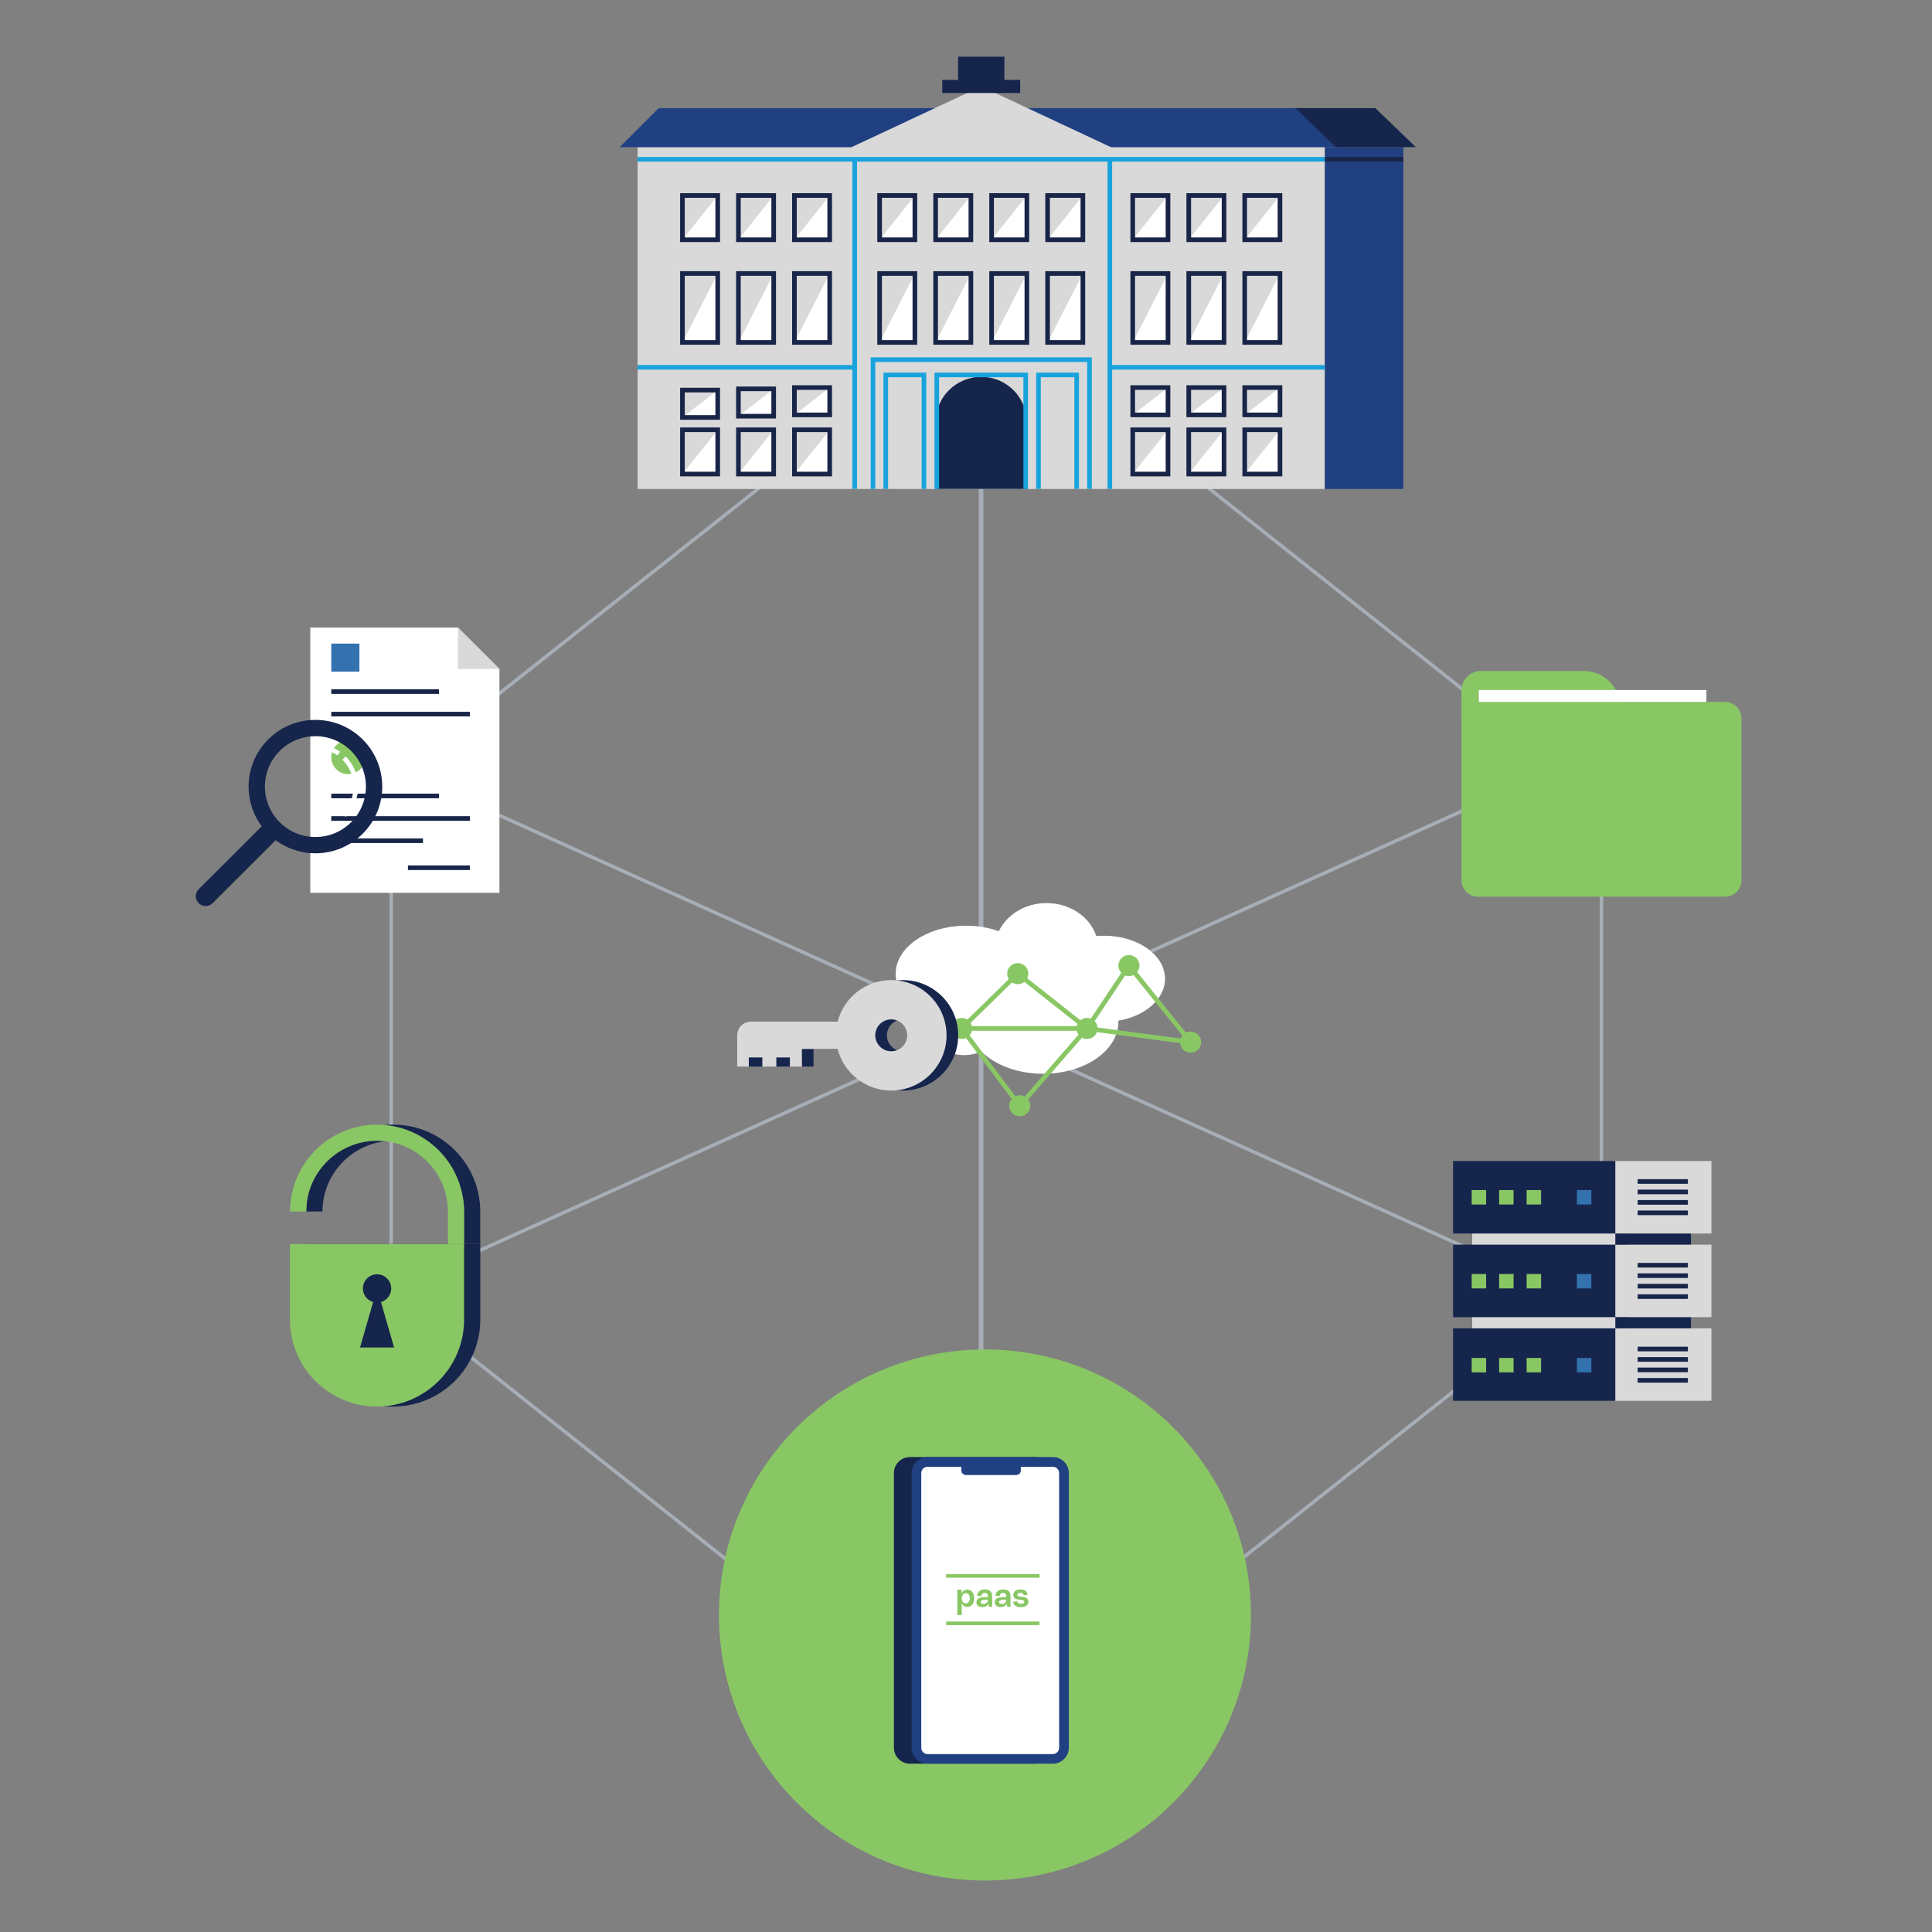 <svg width="375" height="375" viewBox="0 0 375 375" fill="none" xmlns="http://www.w3.org/2000/svg">
<rect x="0" y="0" width="375" height="375" fill="#808080" stroke="none"/>
<g clip-path="url(#clip0_8489_15489)">
<path d="M221.171 83.69L220.752 84.217L310.638 155.411L311.056 154.884L221.171 83.69Z" fill="#A7AEB7"/>
<path d="M160.717 83.717L70.782 154.848L71.2 155.375L161.135 84.244L160.717 83.717Z" fill="#A7AEB7"/>
<path d="M71.227 247.031L70.808 247.558L160.693 318.751L161.112 318.224L71.227 247.031Z" fill="#A7AEB7"/>
<path d="M310.653 247.063L220.718 318.194L221.136 318.721L311.071 247.59L310.653 247.063Z" fill="#A7AEB7"/>
<path d="M76.269 157.553H75.595V252.827H76.269V157.553Z" fill="#A7AEB7"/>
<path d="M311.179 157.553H310.505V252.827H311.179V157.553Z" fill="#A7AEB7"/>
<path d="M190.876 90.138H189.977V295.343H190.876V90.138Z" fill="#A7AEB7"/>
<path d="M79.318 149.957L79.041 150.571L188.555 199.931L188.832 199.318L79.318 149.957Z" fill="#A7AEB7"/>
<path d="M299.571 149.934L190.057 199.295L190.334 199.908L299.849 150.547L299.571 149.934Z" fill="#A7AEB7"/>
<path d="M190.333 199.33L190.056 199.943L299.57 249.304L299.848 248.691L190.333 199.33Z" fill="#A7AEB7"/>
<path d="M188.572 199.313L79.058 248.674L79.335 249.287L188.849 199.927L188.572 199.313Z" fill="#A7AEB7"/>
<path d="M191.181 365.009C219.695 365.009 242.81 341.934 242.81 313.47C242.81 285.006 219.695 261.931 191.181 261.931C162.667 261.931 139.552 285.006 139.552 313.47C139.552 341.934 162.667 365.009 191.181 365.009Z" fill="#89C764"/>
<path d="M257.16 28.562H123.755V94.91H257.16V28.562Z" fill="#D9D9D9"/>
<path d="M272.39 28.562H257.16V94.91H272.39V28.562Z" fill="#214082"/>
<path d="M253.071 20.992H190.453H127.844L120.269 28.562H122.92H190.453H257.995H260.646L253.071 20.992Z" fill="#214082"/>
<path d="M164.468 28.948H216.448L190.453 16.776L164.468 28.948Z" fill="#D9D9D9"/>
<path d="M170.73 66.468L177.577 53.085V66.468H170.73Z" fill="white"/>
<path d="M178.027 66.916H170.281V52.636H178.027V66.916ZM171.18 66.019H177.128V53.533H171.18V66.019Z" fill="#192548"/>
<path d="M181.594 66.468L188.45 53.085V66.468H181.594Z" fill="white"/>
<path d="M188.899 66.916H181.153V52.636H188.899V66.916ZM182.052 66.019H188V53.533H182.052V66.019Z" fill="#192548"/>
<path d="M192.466 66.468L199.313 53.085V66.468H192.466Z" fill="white"/>
<path d="M199.762 66.916H192.017V52.636H199.762V66.916ZM192.915 66.019H198.863V53.533H192.915V66.019Z" fill="#192548"/>
<path d="M132.453 66.468L139.309 53.085V66.468H132.453Z" fill="white"/>
<path d="M139.758 66.916H132.013V52.636H139.758V66.916ZM132.912 66.019H138.86V53.533H132.912V66.019Z" fill="#192548"/>
<path d="M143.325 66.468L150.172 53.085V66.468H143.325Z" fill="white"/>
<path d="M150.621 66.916H142.876V52.636H150.621V66.916ZM143.775 66.019H149.723V53.533H143.775V66.019Z" fill="#192548"/>
<path d="M154.188 66.468L161.044 53.085V66.468H154.188Z" fill="white"/>
<path d="M161.494 66.916H153.749V52.636H161.494V66.916ZM154.647 66.019H160.595V53.533H154.647V66.019Z" fill="#192548"/>
<path d="M219.862 66.468L226.709 53.085V66.468H219.862Z" fill="white"/>
<path d="M227.158 66.916H219.413V52.636H227.158V66.916ZM220.311 66.019H226.259V53.533H220.311V66.019Z" fill="#192548"/>
<path d="M230.725 66.468L237.581 53.085V66.468H230.725Z" fill="white"/>
<path d="M238.03 66.916H230.285V52.636H238.03V66.916ZM231.183 66.019H237.131V53.533H231.183V66.019Z" fill="#192548"/>
<path d="M241.597 66.468L248.444 53.085V66.468H241.597Z" fill="white"/>
<path d="M248.893 66.916H241.148V52.636H248.893V66.916ZM242.046 66.019H247.995V53.533H242.046V66.019Z" fill="#192548"/>
<path d="M203.329 66.468L210.185 53.085V66.468H203.329Z" fill="white"/>
<path d="M210.634 66.916H202.889V52.636H210.634V66.916ZM203.787 66.019H209.735V53.533H203.787V66.019Z" fill="#192548"/>
<path d="M170.73 46.537L177.577 37.944V46.537H170.73Z" fill="white"/>
<path d="M178.027 46.986H170.281V37.496H178.027V46.986ZM171.18 46.089H177.128V38.393H171.18V46.089Z" fill="#192548"/>
<path d="M181.594 46.537L188.45 37.944V46.537H181.594Z" fill="white"/>
<path d="M188.899 46.986H181.153V37.496H188.899V46.986ZM182.052 46.089H188V38.393H182.052V46.089Z" fill="#192548"/>
<path d="M192.466 46.537L199.313 37.944V46.537H192.466Z" fill="white"/>
<path d="M199.762 46.986H192.017V37.496H199.762V46.986ZM192.915 46.089H198.863V38.393H192.915V46.089Z" fill="#192548"/>
<path d="M132.453 46.537L139.309 37.944V46.537H132.453Z" fill="white"/>
<path d="M139.758 46.986H132.013V37.496H139.758V46.986ZM132.912 46.089H138.86V38.393H132.912V46.089Z" fill="#192548"/>
<path d="M143.325 46.537L150.172 37.944V46.537H143.325Z" fill="white"/>
<path d="M150.621 46.986H142.876V37.496H150.621V46.986ZM143.775 46.089H149.723V38.393H143.775V46.089Z" fill="#192548"/>
<path d="M154.188 46.537L161.044 37.944V46.537H154.188Z" fill="white"/>
<path d="M161.494 46.986H153.749V37.496H161.494V46.986ZM154.647 46.089H160.595V38.393H154.647V46.089Z" fill="#192548"/>
<path d="M219.862 46.537L226.709 37.944V46.537H219.862Z" fill="white"/>
<path d="M227.158 46.986H219.413V37.496H227.158V46.986ZM220.311 46.089H226.259V38.393H220.311V46.089Z" fill="#192548"/>
<path d="M230.725 46.537L237.581 37.944V46.537H230.725Z" fill="white"/>
<path d="M238.03 46.986H230.285V37.496H238.03V46.986ZM231.183 46.089H237.131V38.393H231.183V46.089Z" fill="#192548"/>
<path d="M241.597 46.537L248.444 37.944V46.537H241.597Z" fill="white"/>
<path d="M248.893 46.986H241.148V37.496H248.893V46.986ZM242.046 46.089H247.995V38.393H242.046V46.089Z" fill="#192548"/>
<path d="M203.329 46.537L210.185 37.944V46.537H203.329Z" fill="white"/>
<path d="M210.634 46.986H202.889V37.496H210.634V46.986ZM203.787 46.089H209.735V38.393H203.787V46.089Z" fill="#192548"/>
<path d="M132.453 92.013L139.309 83.429V92.013H132.453Z" fill="white"/>
<path d="M139.758 92.461H132.013V82.971H139.758V92.461ZM132.912 91.564H138.86V83.868H132.912V91.564Z" fill="#192548"/>
<path d="M143.325 92.013L150.172 83.429V92.013H143.325Z" fill="white"/>
<path d="M150.621 92.461H142.876V82.971H150.621V92.461ZM143.775 91.564H149.723V83.868H143.775V91.564Z" fill="#192548"/>
<path d="M154.188 92.013L161.044 83.429V92.013H154.188Z" fill="white"/>
<path d="M161.494 92.461H153.749V82.971H161.494V92.461ZM154.647 91.564H160.595V83.868H154.647V91.564Z" fill="#192548"/>
<path d="M219.862 92.013L226.709 83.429V92.013H219.862Z" fill="white"/>
<path d="M227.158 92.461H219.413V82.971H227.158V92.461ZM220.311 91.564H226.259V83.868H220.311V91.564Z" fill="#192548"/>
<path d="M230.725 92.013L237.581 83.429V92.013H230.725Z" fill="white"/>
<path d="M238.03 92.461H230.285V82.971H238.03V92.461ZM231.183 91.564H237.131V83.868H231.183V91.564Z" fill="#192548"/>
<path d="M241.597 92.013L248.444 83.429V92.013H241.597Z" fill="white"/>
<path d="M248.893 92.461H241.148V82.971H248.893V92.461ZM242.046 91.564H247.995V83.868H242.046V91.564Z" fill="#192548"/>
<path d="M219.862 80.532L226.709 75.213V80.532H219.862Z" fill="white"/>
<path d="M227.158 80.98H219.413V74.773H227.158V80.98ZM220.311 80.083H226.259V75.67H220.311V80.083Z" fill="#192548"/>
<path d="M230.725 80.532L237.581 75.213V80.532H230.725Z" fill="white"/>
<path d="M238.03 80.98H230.285V74.773H238.03V80.98ZM231.183 80.083H237.131V75.67H231.183V80.083Z" fill="#192548"/>
<path d="M241.597 80.532L248.444 75.213V80.532H241.597Z" fill="white"/>
<path d="M248.893 80.98H241.148V74.773H248.893V80.98ZM242.046 80.083H247.995V75.67H242.046V80.083Z" fill="#192548"/>
<path d="M154.188 80.532L161.044 75.213V80.532H154.188Z" fill="white"/>
<path d="M161.494 80.98H153.749V74.773H161.494V80.98ZM154.647 80.083H160.595V75.67H154.647V80.083Z" fill="#192548"/>
<path d="M143.325 80.783L150.172 75.464V80.783H143.325Z" fill="white"/>
<path d="M150.621 81.231H142.876V75.024H150.621V81.231ZM143.775 80.334H149.723V75.921H143.775V80.334Z" fill="#192548"/>
<path d="M132.453 81.025L139.309 75.715V81.025H132.453Z" fill="white"/>
<path d="M139.758 81.474H132.013V75.267H139.758V81.474ZM132.912 80.577H138.86V76.164H132.912V80.577Z" fill="#192548"/>
<path d="M190.453 73.141C195.341 73.141 199.313 77.105 199.313 81.985V94.901H181.594V81.985C181.594 77.105 185.565 73.141 190.453 73.141Z" fill="#16254C"/>
<path d="M257.16 30.473H123.755V31.37H257.16V30.473Z" fill="#19A3DD"/>
<path d="M257.16 70.845H215.414V71.742H257.16V70.845Z" fill="#19A3DD"/>
<path d="M165.896 70.845H123.755V71.742H165.896V70.845Z" fill="#19A3DD"/>
<path d="M166.346 30.921H165.447V94.901H166.346V30.921Z" fill="#19A3DD"/>
<path d="M215.863 30.921H214.965V94.901H215.863V30.921Z" fill="#19A3DD"/>
<path d="M211.919 94.901H211.02V70.262H169.895V94.901H168.996V69.365H211.919V94.901Z" fill="#19A3DD"/>
<path d="M209.43 94.901H208.531V73.222H202.017V94.901H201.119V72.325H209.43V94.901Z" fill="#19A3DD"/>
<path d="M199.537 94.901H198.639V73.222H182.276V94.901H181.378V72.325H199.537V94.901Z" fill="#19A3DD"/>
<path d="M179.787 94.901H178.889V73.222H172.375V94.901H171.476V72.325H179.787V94.901Z" fill="#19A3DD"/>
<path d="M266.963 20.992H251.454L259.298 28.562H272.066H274.816L266.963 20.992Z" fill="#16254C"/>
<path d="M272.39 30.473H257.16V31.37H272.39V30.473Z" fill="#192548"/>
<path d="M198.019 15.512H182.896V18.05H198.019V15.512Z" fill="#16254C"/>
<path d="M194.955 11H185.96V16.956H194.955V11Z" fill="#16254C"/>
<path d="M283.684 136.25H334.819C336.58 136.25 338.009 137.676 338.009 139.434V170.864C338.009 172.622 336.58 174.048 334.819 174.048H286.874C285.113 174.048 283.684 172.622 283.684 170.864V136.25Z" fill="#89C764"/>
<path d="M287.476 130.241H307.414C311.341 130.241 314.531 133.425 314.531 137.345V138.044C314.531 140.726 312.347 142.906 309.661 142.906H288.545C285.859 142.906 283.675 140.726 283.675 138.044V134.017C283.675 131.927 285.374 130.232 287.467 130.232L287.476 130.241Z" fill="#89C764"/>
<path d="M331.216 133.927H287.045V136.25H331.216V133.927Z" fill="white"/>
<path d="M88.883 121.809H60.23V173.294H96.943V129.855L88.883 121.809Z" fill="white"/>
<path d="M88.884 129.855H96.944L88.884 121.809V129.855Z" fill="#D9D9D9"/>
<path d="M85.209 133.784H64.3V134.681H85.209V133.784Z" fill="#192548"/>
<path d="M91.202 138.161H64.3V139.058H91.202V138.161Z" fill="#192548"/>
<path d="M91.193 167.976H79.18V168.873H91.193V167.976Z" fill="#192548"/>
<path d="M85.209 154.046H64.3V154.943H85.209V154.046Z" fill="#192548"/>
<path d="M91.202 158.423H64.3V159.32H91.202V158.423Z" fill="#192548"/>
<path d="M82.1 162.737H64.3V163.634H82.1V162.737Z" fill="#192548"/>
<path d="M67.597 150.261C69.419 150.261 70.895 148.787 70.895 146.969C70.895 145.151 69.419 143.677 67.597 143.677C65.776 143.677 64.3 145.151 64.3 146.969C64.3 148.787 65.776 150.261 67.597 150.261Z" fill="#89C764"/>
<path d="M69.763 124.922H64.3V130.375H69.763V124.922Z" fill="#3472AF"/>
<path d="M70.392 161.831C75.46 156.773 75.46 148.583 70.392 143.525C65.324 138.466 57.121 138.466 52.053 143.525C46.986 148.583 46.986 156.773 52.053 161.831C57.121 166.89 65.324 166.89 70.392 161.831ZM54.291 145.758C58.118 141.937 64.327 141.937 68.155 145.758C71.983 149.579 71.983 155.777 68.155 159.598C64.327 163.419 58.118 163.419 54.291 159.598C50.463 155.777 50.463 149.579 54.291 145.758Z" fill="#16254C"/>
<path d="M67.094 158.549L66.457 157.912C69.35 155.024 69.35 150.332 66.457 147.453L67.094 146.816C70.338 150.054 70.338 155.311 67.094 158.549Z" fill="white"/>
<path d="M65.486 146.628C64.471 145.91 63.285 145.462 62.045 145.327L62.144 144.439C63.536 144.592 64.866 145.103 66.007 145.901L65.486 146.637V146.628Z" fill="white"/>
<path d="M41.267 175.304L54.178 162.416C54.925 161.67 54.925 160.461 54.178 159.714C53.43 158.968 52.218 158.968 51.471 159.715L38.56 172.602C37.813 173.348 37.813 174.558 38.56 175.304C39.308 176.05 40.52 176.05 41.267 175.304Z" fill="#16254C"/>
<path d="M76.322 273.009C66.996 273.009 59.421 265.447 59.421 256.137L59.421 241.463H93.224V256.137C93.224 265.447 85.649 273.009 76.322 273.009Z" fill="#16254C"/>
<path d="M73.177 273.009C63.851 273.009 56.276 265.447 56.276 256.137L56.276 241.463H90.079V256.137C90.079 265.447 82.504 273.009 73.177 273.009Z" fill="#89C764"/>
<path d="M90.07 241.463H93.214V235.148C93.214 225.856 85.64 218.294 76.331 218.294C67.022 218.294 59.448 225.856 59.448 235.148H62.593C62.593 227.587 68.757 221.425 76.34 221.425C83.915 221.425 90.088 227.578 90.088 235.148V241.463H90.07Z" fill="#16254C"/>
<path d="M86.925 241.463H90.07V235.148C90.07 225.856 82.495 218.294 73.186 218.294C63.878 218.294 56.303 225.856 56.303 235.148H59.448C59.448 227.587 65.612 221.425 73.195 221.425C80.77 221.425 86.943 227.578 86.943 235.148V241.463H86.925Z" fill="#89C764"/>
<path d="M73.186 252.827C74.705 252.827 75.936 251.598 75.936 250.083C75.936 248.567 74.705 247.338 73.186 247.338C71.668 247.338 70.437 248.567 70.437 250.083C70.437 251.598 71.668 252.827 73.186 252.827Z" fill="#16254C"/>
<path d="M69.88 261.546H76.493L73.186 250.083L69.88 261.546Z" fill="#16254C"/>
<path d="M332.187 239.427V225.354H329.276H327.55H317.936H313.3V239.436H316.211V241.588H313.3V255.662H316.211V257.823H313.3V271.896H316.211H317.936H327.55H332.187V257.823H328.233V255.662H332.187V241.588H328.233V239.427H332.187Z" fill="#D9D9D9"/>
<path d="M327.622 228.879H317.864V229.776H327.622V228.879Z" fill="#192548"/>
<path d="M327.622 230.906H317.864V231.803H327.622V230.906Z" fill="#192548"/>
<path d="M327.622 232.933H317.864V233.83H327.622V232.933Z" fill="#192548"/>
<path d="M327.622 234.96H317.864V235.857H327.622V234.96Z" fill="#192548"/>
<path d="M327.622 245.131H317.864V246.028H327.622V245.131Z" fill="#192548"/>
<path d="M327.622 247.158H317.864V248.055H327.622V247.158Z" fill="#192548"/>
<path d="M327.622 249.195H317.864V250.092H327.622V249.195Z" fill="#192548"/>
<path d="M327.622 251.222H317.864V252.119H327.622V251.222Z" fill="#192548"/>
<path d="M327.622 261.393H317.864V262.29H327.622V261.393Z" fill="#192548"/>
<path d="M327.622 263.42H317.864V264.317H327.622V263.42Z" fill="#192548"/>
<path d="M327.622 265.447H317.864V266.344H327.622V265.447Z" fill="#192548"/>
<path d="M327.622 267.474H317.864V268.371H327.622V267.474Z" fill="#192548"/>
<path d="M328.233 241.588V239.427H313.533V225.354H285.742H282.04V239.427H285.742V241.588H282.04V255.662H285.742V257.823H282.04V271.896H313.533V257.823H328.233V255.662H313.533V241.588H328.233Z" fill="#16254C"/>
<path d="M288.455 230.995H285.652V233.794H288.455V230.995Z" fill="#89C764"/>
<path d="M293.784 230.995H290.98V233.794H293.784V230.995Z" fill="#89C764"/>
<path d="M299.121 230.995H296.317V233.794H299.121V230.995Z" fill="#89C764"/>
<path d="M308.879 230.995H306.076V233.794H308.879V230.995Z" fill="#3472AF"/>
<path d="M288.455 247.284H285.652V250.082H288.455V247.284Z" fill="#89C764"/>
<path d="M293.784 247.284H290.98V250.082H293.784V247.284Z" fill="#89C764"/>
<path d="M299.121 247.284H296.317V250.082H299.121V247.284Z" fill="#89C764"/>
<path d="M308.879 247.284H306.076V250.082H308.879V247.284Z" fill="#3472AF"/>
<path d="M288.455 263.582H285.652V266.38H288.455V263.582Z" fill="#89C764"/>
<path d="M293.784 263.582H290.98V266.38H293.784V263.582Z" fill="#89C764"/>
<path d="M299.121 263.582H296.317V266.38H299.121V263.582Z" fill="#89C764"/>
<path d="M308.879 263.582H306.076V266.38H308.879V263.582Z" fill="#3472AF"/>
<path d="M313.533 239.427H285.742V241.588H313.533V239.427Z" fill="#D9D9D9"/>
<path d="M313.533 255.662H285.742V257.823H313.533V255.662Z" fill="#D9D9D9"/>
<path d="M200.912 282.812H176.625C174.903 282.812 173.507 284.206 173.507 285.925V339.222C173.507 340.94 174.903 342.334 176.625 342.334H200.912C202.634 342.334 204.03 340.94 204.03 339.222V285.925C204.03 284.206 202.634 282.812 200.912 282.812Z" fill="#16254C"/>
<path d="M204.345 282.812H180.057C178.335 282.812 176.939 284.206 176.939 285.925V339.222C176.939 340.94 178.335 342.334 180.057 342.334H204.345C206.066 342.334 207.462 340.94 207.462 339.222V285.925C207.462 284.206 206.066 282.812 204.345 282.812Z" fill="#214082"/>
<path d="M204.345 284.696H180.048C179.369 284.696 178.817 285.246 178.817 285.925V339.239C178.817 339.918 179.369 340.468 180.048 340.468H204.345C205.024 340.468 205.575 339.918 205.575 339.239V285.925C205.575 285.246 205.024 284.696 204.345 284.696Z" fill="white"/>
<path d="M197.246 283.386H187.488C186.997 283.386 186.599 283.784 186.599 284.274V285.413C186.599 285.904 186.997 286.301 187.488 286.301H197.246C197.737 286.301 198.136 285.904 198.136 285.413V284.274C198.136 283.784 197.737 283.386 197.246 283.386Z" fill="#214082"/>
<path d="M188.243 310.223C188.243 309.613 187.928 309.227 187.461 309.227C186.994 309.227 186.671 309.622 186.671 310.223C186.671 310.824 186.985 311.219 187.461 311.219C187.937 311.219 188.243 310.833 188.243 310.223ZM185.817 308.564H186.671V308.734L186.617 309.147H186.706C186.886 308.797 187.237 308.528 187.74 308.528C188.512 308.528 189.097 309.165 189.097 310.223C189.097 311.281 188.503 311.918 187.74 311.918C187.237 311.918 186.886 311.622 186.706 311.299H186.617L186.671 311.739V313.479H185.817V308.573V308.564Z" fill="#89C764"/>
<path d="M191.738 310.573V310.483C191.073 310.483 190.354 310.483 190.354 310.95C190.354 311.183 190.543 311.317 190.875 311.317C191.387 311.317 191.738 311.021 191.738 310.573ZM189.519 311.012C189.519 309.954 190.776 309.99 191.738 309.99V309.73C191.738 309.362 191.531 309.183 191.145 309.183C190.759 309.183 190.525 309.353 190.48 309.802L189.662 309.766C189.716 308.851 190.363 308.501 191.145 308.501C191.972 308.501 192.583 308.851 192.583 309.802V311.883H191.918L191.855 311.326H191.783C191.612 311.739 191.217 311.945 190.651 311.945C189.977 311.945 189.519 311.595 189.519 311.021" fill="#89C764"/>
<path d="M195.296 310.573V310.483C194.631 310.483 193.912 310.483 193.912 310.95C193.912 311.183 194.101 311.317 194.433 311.317C194.946 311.317 195.296 311.021 195.296 310.573ZM193.077 311.012C193.077 309.954 194.335 309.99 195.296 309.99V309.73C195.296 309.362 195.089 309.183 194.703 309.183C194.317 309.183 194.083 309.353 194.038 309.802L193.22 309.766C193.274 308.851 193.921 308.501 194.703 308.501C195.53 308.501 196.141 308.851 196.141 309.802V311.883H195.476L195.413 311.326H195.341C195.17 311.739 194.775 311.945 194.209 311.945C193.535 311.945 193.077 311.595 193.077 311.021" fill="#89C764"/>
<path d="M196.644 310.905L197.444 310.824C197.516 311.138 197.74 311.291 198.172 311.291C198.567 311.291 198.801 311.147 198.801 310.896C198.801 310.734 198.711 310.609 198.333 310.555L197.749 310.492C197.21 310.429 196.68 310.205 196.68 309.595C196.68 308.923 197.228 308.501 198.064 308.501C198.899 308.501 199.394 308.896 199.438 309.586L198.693 309.64C198.657 309.326 198.459 309.156 198.055 309.156C197.65 309.156 197.48 309.326 197.48 309.568C197.48 309.739 197.605 309.837 197.902 309.882L198.504 309.945C199.097 310.026 199.609 310.241 199.609 310.869C199.609 311.542 199.115 311.945 198.172 311.945C197.228 311.945 196.734 311.569 196.644 310.905Z" fill="#89C764"/>
<path d="M201.774 305.532H183.642V306.232H201.774V305.532Z" fill="#89C764"/>
<path d="M201.774 314.735H183.642V315.434H201.774V314.735Z" fill="#89C764"/>
<path d="M181.638 197.449C180.947 198.005 180.488 198.714 180.362 199.53C179.994 201.853 182.42 204.159 185.772 204.688C187.533 204.966 189.195 204.697 190.435 204.042C193.068 206.688 197.479 208.419 202.475 208.419C210.535 208.419 217.076 203.907 217.076 198.346C217.076 198.266 217.076 198.194 217.076 198.113C222.27 197.234 226.133 193.924 226.133 189.987C226.133 185.367 220.841 181.627 214.309 181.627C213.797 181.627 213.293 181.654 212.799 181.699C211.577 177.994 207.723 175.286 203.149 175.286C198.98 175.286 195.395 177.537 193.876 180.748C191.98 180.066 189.815 179.681 187.524 179.681C179.967 179.681 173.848 183.861 173.848 189.009C173.848 192.731 177.038 195.942 181.656 197.44L181.638 197.449Z" fill="white"/>
<path d="M197.542 191.027C198.674 191.027 199.591 190.112 199.591 188.982C199.591 187.853 198.674 186.937 197.542 186.937C196.411 186.937 195.494 187.853 195.494 188.982C195.494 190.112 196.411 191.027 197.542 191.027Z" fill="#89C764"/>
<path d="M210.993 201.665C212.125 201.665 213.042 200.749 213.042 199.62C213.042 198.491 212.125 197.575 210.993 197.575C209.862 197.575 208.945 198.491 208.945 199.62C208.945 200.749 209.862 201.665 210.993 201.665Z" fill="#89C764"/>
<path d="M219.125 189.467C220.257 189.467 221.174 188.551 221.174 187.422C221.174 186.292 220.257 185.376 219.125 185.376C217.994 185.376 217.077 186.292 217.077 187.422C217.077 188.551 217.994 189.467 219.125 189.467Z" fill="#89C764"/>
<path d="M231.094 204.329C232.225 204.329 233.142 203.413 233.142 202.284C233.142 201.154 232.225 200.239 231.094 200.239C229.962 200.239 229.045 201.154 229.045 202.284C229.045 203.413 229.962 204.329 231.094 204.329Z" fill="#89C764"/>
<path d="M199.978 214.626C199.978 215.756 199.061 216.671 197.929 216.671C196.797 216.671 195.88 215.756 195.88 214.626C195.88 213.496 196.797 212.581 197.929 212.581C199.061 212.581 199.978 213.496 199.978 214.626Z" fill="#89C764"/>
<path d="M186.652 201.665C187.784 201.665 188.701 200.749 188.701 199.62C188.701 198.491 187.784 197.575 186.652 197.575C185.521 197.575 184.604 198.491 184.604 199.62C184.604 200.749 185.521 201.665 186.652 201.665Z" fill="#89C764"/>
<path d="M197.561 214.895L186.06 199.575L197.507 188.39L210.895 198.965L219.089 186.659L231.444 201.997L230.743 202.562L219.161 188.175L211.101 200.275L197.57 189.583L187.246 199.665L198.28 214.357L197.561 214.895Z" fill="#89C764"/>
<path d="M210.658 199.308L197.589 214.316L198.267 214.904L211.336 199.896L210.658 199.308Z" fill="#89C764"/>
<path d="M211.06 199.183L210.942 200.073L231.046 202.732L231.164 201.843L211.06 199.183Z" fill="#89C764"/>
<path d="M175.25 190.238C170.245 190.238 166.031 193.673 164.845 198.301H148.016C146.542 198.301 145.329 199.494 145.329 200.956V207.02H147.989V205.253H150.253V207.02H153.335V205.253H155.599V207.02H157.908V203.611H164.845C166.031 208.24 170.245 211.675 175.25 211.675C181.171 211.675 185.987 206.867 185.987 200.956C185.987 195.045 181.171 190.238 175.25 190.238ZM175.25 204.051C173.543 204.051 172.15 202.661 172.15 200.956C172.15 199.252 173.543 197.862 175.25 197.862C176.957 197.862 178.35 199.252 178.35 200.956C178.35 202.661 176.957 204.051 175.25 204.051Z" fill="#16254C"/>
<path d="M172.986 190.238C167.981 190.238 163.767 193.673 162.581 198.301H145.751C144.278 198.301 143.092 199.494 143.092 200.956V207.02H145.338V205.253H147.989V207.02H150.684V205.253H153.335V207.02H155.644V203.611H162.581C163.767 208.24 167.981 211.675 172.986 211.675C178.907 211.675 183.723 206.867 183.723 200.956C183.723 195.045 178.907 190.238 172.986 190.238ZM172.986 204.051C171.279 204.051 169.886 202.661 169.886 200.956C169.886 199.252 171.279 197.862 172.986 197.862C174.693 197.862 176.086 199.252 176.086 200.956C176.086 202.661 174.693 204.051 172.986 204.051Z" fill="#D9D9D9"/>
<path d="M210.993 199.172H186.652V200.069H210.993V199.172Z" fill="#89C764"/>
</g>
<defs>
<clipPath id="clip0_8489_15489">
<rect width="300" height="354" fill="white" transform="translate(38 11)"/>
</clipPath>
</defs>
</svg>
